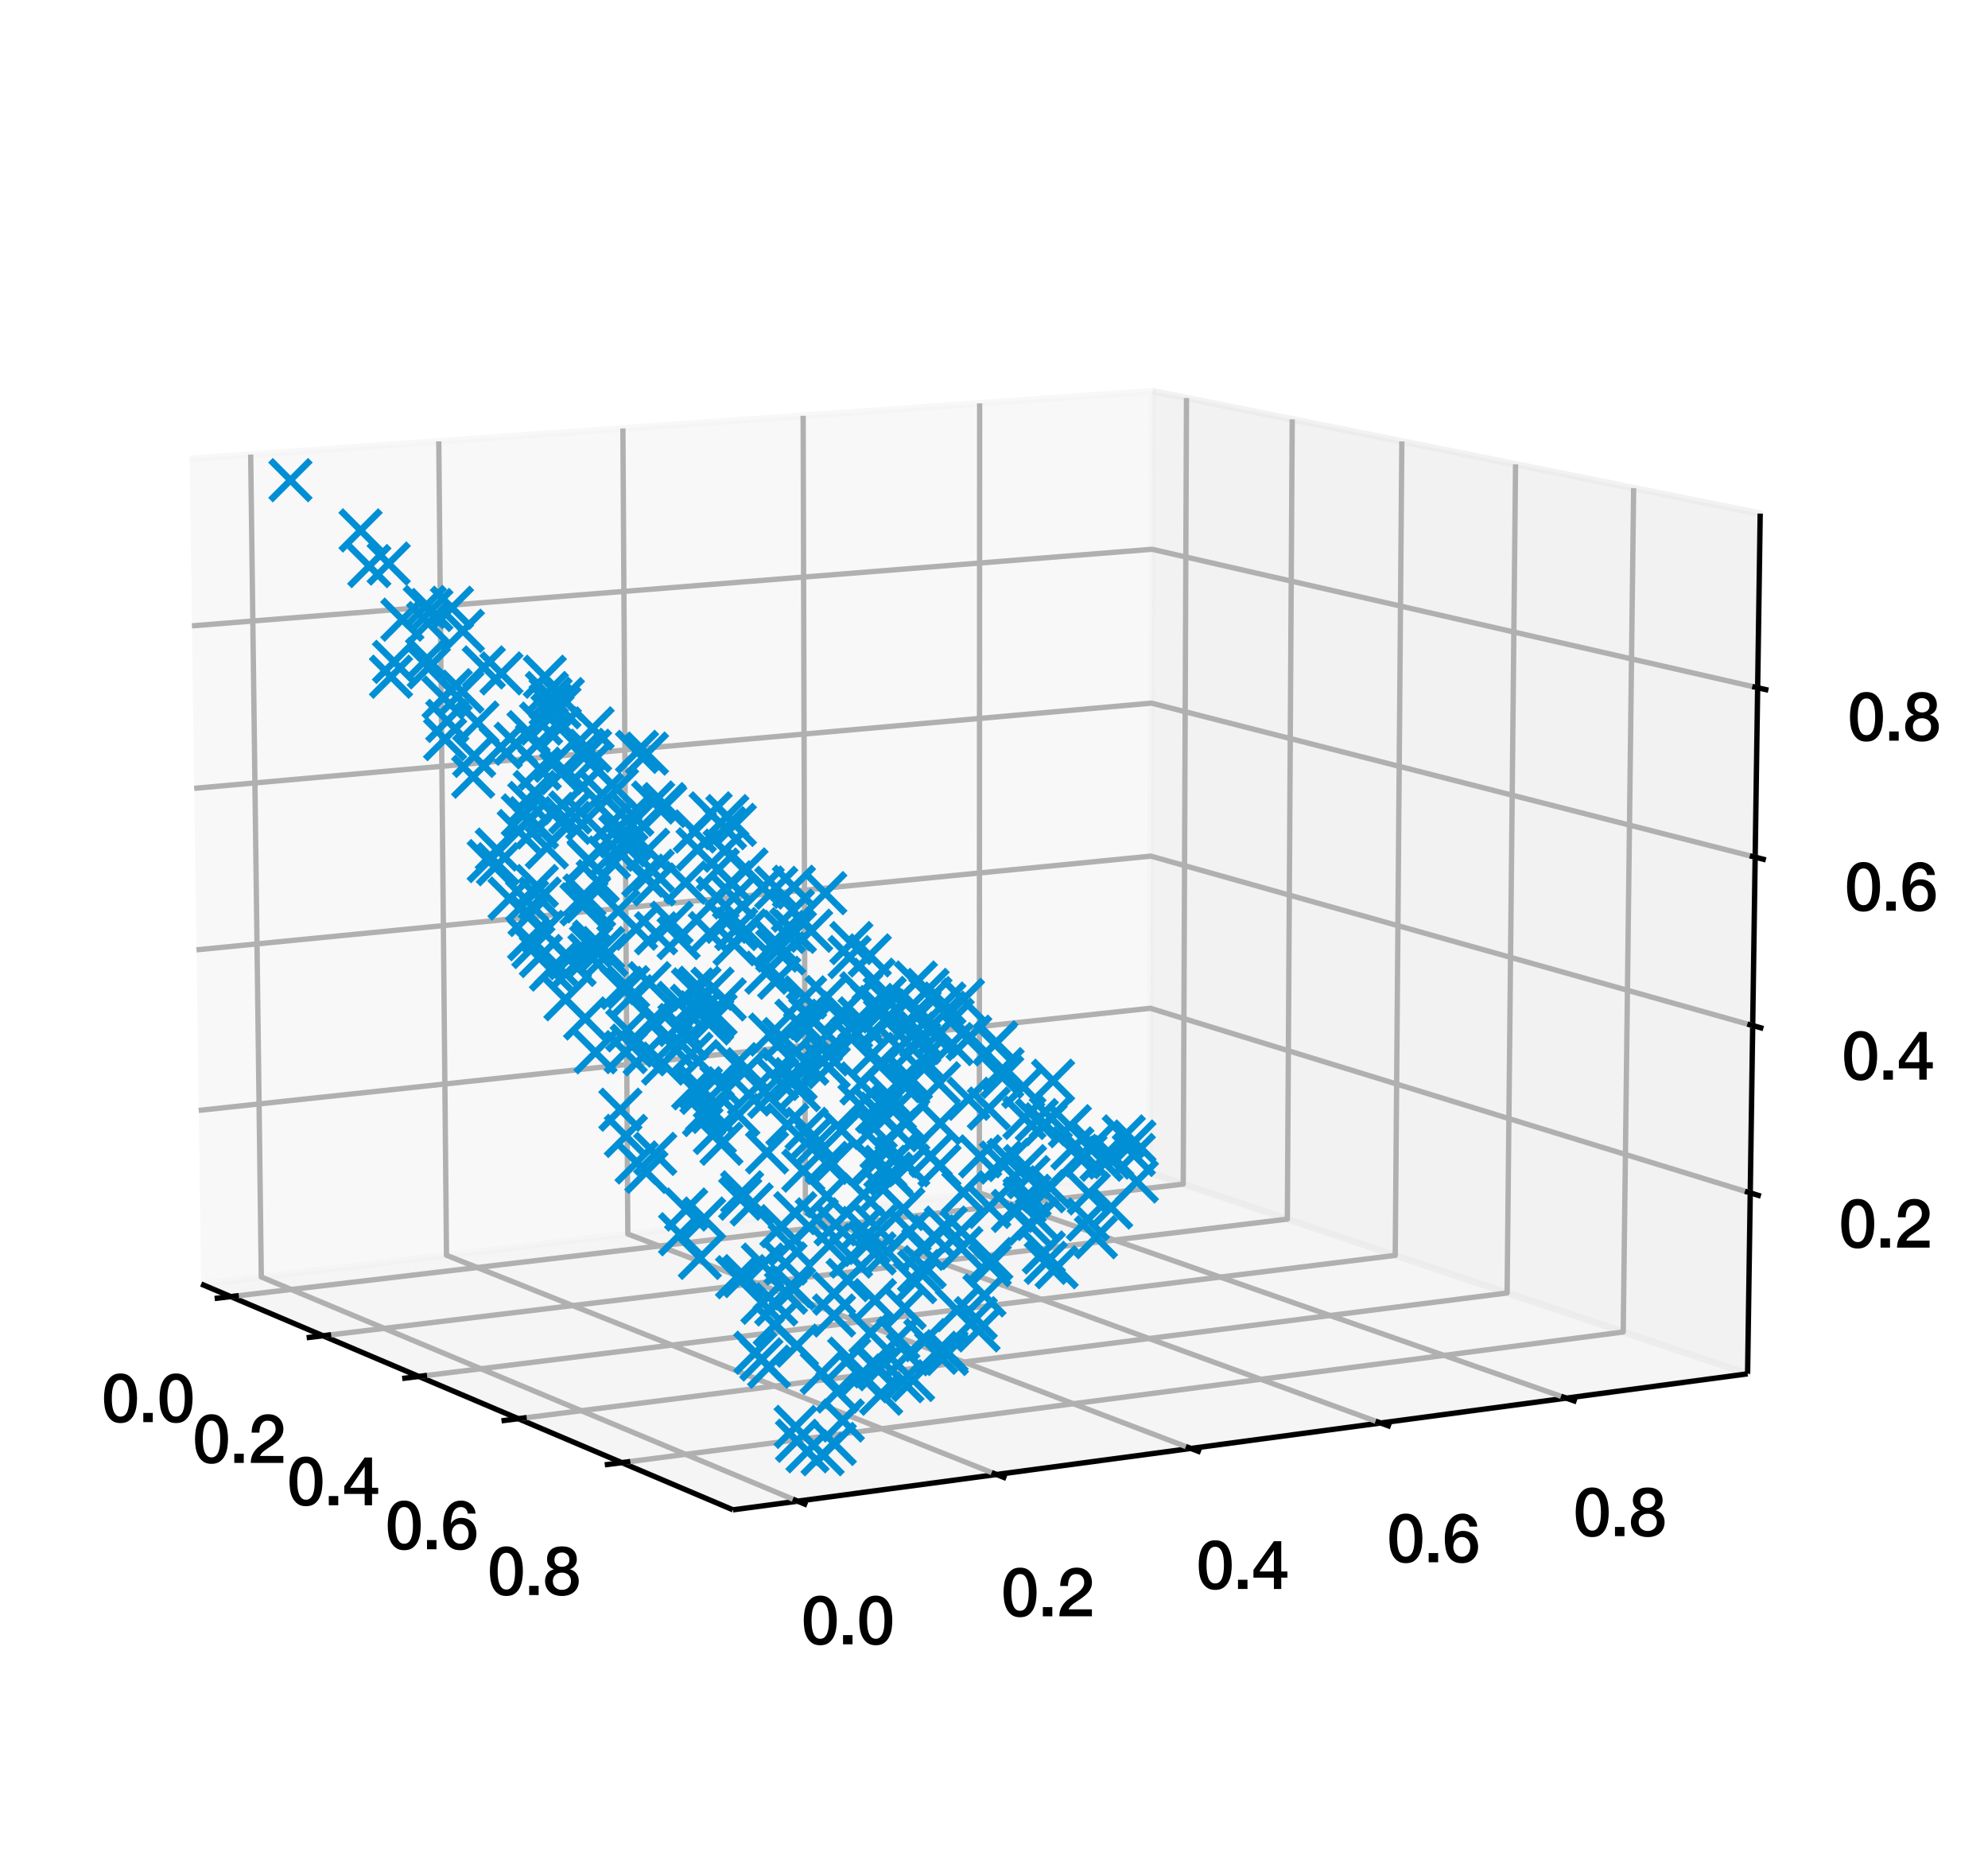 <?xml version="1.0" encoding="utf-8" standalone="no"?>
<!DOCTYPE svg PUBLIC "-//W3C//DTD SVG 1.1//EN"
  "http://www.w3.org/Graphics/SVG/1.1/DTD/svg11.dtd">
<svg xmlns:xlink="http://www.w3.org/1999/xlink" width="298.542pt" height="280.512pt" viewBox="0 0 298.542 280.512" xmlns="http://www.w3.org/2000/svg" version="1.1">
 <defs>
  <style type="text/css">*{stroke-linejoin: round; stroke-linecap: butt}</style>
 </defs>
 <g id="figure_1">
  <g id="patch_1">
   <path d="M 0 280.512 
L 298.542 280.512 
L 298.542 0 
L 0 0 
z
" style="fill: #ffffff"/>
  </g>
  <g id="patch_2">
   <path d="M 7.2 273.312 
L 273.312 273.312 
L 273.312 7.2 
L 7.2 7.2 
z
" style="fill: #ffffff"/>
  </g>
  <g id="pane3d_1">
   <g id="patch_3">
    <path d="M 30.21 192.818 
L 172.662 176.124 
L 173.078 58.744 
L 28.472 68.906 
" style="fill: #f2f2f2; opacity: 0.5; stroke: #f2f2f2; stroke-linejoin: miter"/>
   </g>
  </g>
  <g id="pane3d_2">
   <g id="patch_4">
    <path d="M 172.662 176.124 
L 262.439 206.297 
L 264.332 77.122 
L 173.078 58.744 
" style="fill: #e6e6e6; opacity: 0.5; stroke: #e6e6e6; stroke-linejoin: miter"/>
   </g>
  </g>
  <g id="pane3d_3">
   <g id="patch_5">
    <path d="M 30.21 192.818 
L 110.069 226.724 
L 262.439 206.297 
L 172.662 176.124 
" style="fill: #ececec; opacity: 0.5; stroke: #ececec; stroke-linejoin: miter"/>
   </g>
  </g>
  <g id="axis3d_1">
   <g id="line2d_1">
    <path d="M 30.21 192.818 
L 110.069 226.724 
" style="fill: none; stroke: #000000; stroke-width: 0.8"/>
   </g>
   <g id="Line3DCollection_1">
    <path d="M 34.656 194.706 
L 177.687 177.813 
L 178.179 59.772 
" style="fill: none; stroke: #b0b0b0; stroke-width: 0.8"/>
    <path d="M 48.506 200.586 
L 193.323 183.068 
L 194.055 62.969 
" style="fill: none; stroke: #b0b0b0; stroke-width: 0.8"/>
    <path d="M 62.888 206.693 
L 209.526 188.514 
L 210.516 66.284 
" style="fill: none; stroke: #b0b0b0; stroke-width: 0.8"/>
    <path d="M 77.835 213.039 
L 226.328 194.161 
L 227.595 69.724 
" style="fill: none; stroke: #b0b0b0; stroke-width: 0.8"/>
    <path d="M 93.379 219.638 
L 243.763 200.02 
L 245.327 73.295 
" style="fill: none; stroke: #b0b0b0; stroke-width: 0.8"/>
   </g>
   <g id="xtick_1">
    <g id="line2d_2">
     <path d="M 35.865 194.563 
L 32.234 194.992 
" style="fill: none; stroke: #000000; stroke-width: 0.8"/>
    </g>
    <g id="text_1">
     <!-- 0.0 -->
     <g transform="translate(15.253 213.555)scale(0.1 -0.1)">
      <defs>
       <path id="HelveticaNeue-Medium-30" d="M 1779 4570 
Q 2259 4570 2563 4349 
Q 2867 4128 3036 3785 
Q 3206 3443 3267 3033 
Q 3328 2624 3328 2240 
Q 3328 1856 3267 1446 
Q 3206 1037 3036 694 
Q 2867 352 2563 131 
Q 2259 -90 1779 -90 
Q 1299 -90 995 131 
Q 691 352 521 694 
Q 352 1037 291 1446 
Q 230 1856 230 2240 
Q 230 2624 291 3033 
Q 352 3443 521 3785 
Q 691 4128 995 4349 
Q 1299 4570 1779 4570 
z
M 1779 518 
Q 2016 518 2176 656 
Q 2336 794 2429 1027 
Q 2522 1261 2560 1574 
Q 2598 1888 2598 2240 
Q 2598 2592 2560 2902 
Q 2522 3213 2429 3449 
Q 2336 3686 2176 3824 
Q 2016 3962 1779 3962 
Q 1536 3962 1379 3824 
Q 1222 3686 1129 3449 
Q 1037 3213 998 2902 
Q 960 2592 960 2240 
Q 960 1888 998 1574 
Q 1037 1261 1129 1027 
Q 1222 794 1379 656 
Q 1536 518 1779 518 
z
" transform="scale(0.016)"/>
       <path id="HelveticaNeue-Medium-2e" d="M 442 864 
L 1331 864 
L 1331 0 
L 442 0 
L 442 864 
z
" transform="scale(0.016)"/>
      </defs>
      <use xlink:href="#HelveticaNeue-Medium-30"/>
      <use xlink:href="#HelveticaNeue-Medium-2e" x="55.6"/>
      <use xlink:href="#HelveticaNeue-Medium-30" x="83.4"/>
     </g>
    </g>
   </g>
   <g id="xtick_2">
    <g id="line2d_3">
     <path d="M 49.731 200.438 
L 46.051 200.883 
" style="fill: none; stroke: #000000; stroke-width: 0.8"/>
    </g>
    <g id="text_2">
     <!-- 0.2 -->
     <g transform="translate(28.916 219.678)scale(0.1 -0.1)">
      <defs>
       <path id="HelveticaNeue-Medium-32" d="M 3309 0 
L 250 0 
Q 256 557 518 973 
Q 781 1389 1235 1696 
Q 1453 1856 1689 2006 
Q 1926 2157 2124 2329 
Q 2323 2502 2451 2704 
Q 2579 2906 2586 3168 
Q 2586 3290 2557 3427 
Q 2528 3565 2445 3683 
Q 2362 3802 2214 3882 
Q 2067 3962 1830 3962 
Q 1613 3962 1469 3875 
Q 1325 3789 1238 3638 
Q 1152 3488 1110 3283 
Q 1069 3078 1062 2842 
L 333 2842 
Q 333 3213 432 3529 
Q 531 3846 729 4076 
Q 928 4307 1213 4438 
Q 1498 4570 1875 4570 
Q 2285 4570 2560 4435 
Q 2835 4301 3004 4096 
Q 3174 3891 3244 3651 
Q 3315 3411 3315 3194 
Q 3315 2925 3232 2707 
Q 3149 2490 3008 2307 
Q 2867 2125 2688 1971 
Q 2509 1818 2317 1683 
Q 2125 1549 1933 1427 
Q 1741 1306 1577 1184 
Q 1414 1062 1292 931 
Q 1171 800 1126 653 
L 3309 653 
L 3309 0 
z
" transform="scale(0.016)"/>
      </defs>
      <use xlink:href="#HelveticaNeue-Medium-30"/>
      <use xlink:href="#HelveticaNeue-Medium-2e" x="55.6"/>
      <use xlink:href="#HelveticaNeue-Medium-32" x="83.4"/>
     </g>
    </g>
   </g>
   <g id="xtick_3">
    <g id="line2d_4">
     <path d="M 64.131 206.539 
L 60.4 207.001 
" style="fill: none; stroke: #000000; stroke-width: 0.8"/>
    </g>
    <g id="text_3">
     <!-- 0.4 -->
     <g transform="translate(43.107 226.037)scale(0.1 -0.1)">
      <defs>
       <path id="HelveticaNeue-Medium-34" d="M 717 1638 
L 2074 1638 
L 2074 3610 
L 2061 3610 
L 717 1638 
z
M 3341 1062 
L 2765 1062 
L 2765 0 
L 2074 0 
L 2074 1062 
L 154 1062 
L 154 1786 
L 2074 4480 
L 2765 4480 
L 2765 1638 
L 3341 1638 
L 3341 1062 
z
" transform="scale(0.016)"/>
      </defs>
      <use xlink:href="#HelveticaNeue-Medium-30"/>
      <use xlink:href="#HelveticaNeue-Medium-2e" x="55.6"/>
      <use xlink:href="#HelveticaNeue-Medium-34" x="83.4"/>
     </g>
    </g>
   </g>
   <g id="xtick_4">
    <g id="line2d_5">
     <path d="M 79.094 212.878 
L 75.312 213.359 
" style="fill: none; stroke: #000000; stroke-width: 0.8"/>
    </g>
    <g id="text_4">
     <!-- 0.6 -->
     <g transform="translate(57.857 232.647)scale(0.1 -0.1)">
      <defs>
       <path id="HelveticaNeue-Medium-36" d="M 2528 3347 
Q 2502 3622 2332 3792 
Q 2163 3962 1875 3962 
Q 1677 3962 1533 3888 
Q 1389 3814 1289 3692 
Q 1190 3571 1129 3414 
Q 1069 3258 1030 3085 
Q 992 2912 976 2742 
Q 960 2573 947 2426 
L 960 2413 
Q 1107 2682 1366 2813 
Q 1626 2944 1926 2944 
Q 2259 2944 2521 2829 
Q 2784 2714 2966 2512 
Q 3149 2310 3245 2035 
Q 3341 1760 3341 1440 
Q 3341 1114 3235 835 
Q 3130 557 2931 349 
Q 2733 141 2457 25 
Q 2182 -90 1850 -90 
Q 1357 -90 1040 92 
Q 723 275 540 592 
Q 358 909 288 1334 
Q 218 1760 218 2253 
Q 218 2656 304 3065 
Q 390 3475 588 3811 
Q 787 4147 1110 4358 
Q 1434 4570 1907 4570 
Q 2176 4570 2413 4480 
Q 2650 4390 2832 4230 
Q 3014 4070 3129 3846 
Q 3245 3622 3258 3347 
L 2528 3347 
z
M 1824 518 
Q 2022 518 2169 598 
Q 2317 678 2416 806 
Q 2515 934 2563 1104 
Q 2611 1274 2611 1453 
Q 2611 1632 2563 1798 
Q 2515 1965 2416 2089 
Q 2317 2214 2169 2291 
Q 2022 2368 1824 2368 
Q 1626 2368 1475 2294 
Q 1325 2221 1222 2096 
Q 1120 1971 1069 1804 
Q 1018 1638 1018 1453 
Q 1018 1267 1069 1100 
Q 1120 934 1222 803 
Q 1325 672 1475 595 
Q 1626 518 1824 518 
z
" transform="scale(0.016)"/>
      </defs>
      <use xlink:href="#HelveticaNeue-Medium-30"/>
      <use xlink:href="#HelveticaNeue-Medium-2e" x="55.6"/>
      <use xlink:href="#HelveticaNeue-Medium-36" x="83.4"/>
     </g>
    </g>
   </g>
   <g id="xtick_5">
    <g id="line2d_6">
     <path d="M 94.656 219.472 
L 90.822 219.972 
" style="fill: none; stroke: #000000; stroke-width: 0.8"/>
    </g>
    <g id="text_5">
     <!-- 0.8 -->
     <g transform="translate(73.199 239.522)scale(0.1 -0.1)">
      <defs>
       <path id="HelveticaNeue-Medium-38" d="M 1779 3994 
Q 1485 3994 1280 3818 
Q 1075 3642 1075 3309 
Q 1075 2989 1273 2819 
Q 1472 2650 1779 2650 
Q 2086 2650 2284 2819 
Q 2483 2989 2483 3309 
Q 2483 3642 2278 3818 
Q 2074 3994 1779 3994 
z
M 1779 -90 
Q 1440 -90 1149 6 
Q 858 102 646 284 
Q 435 467 316 729 
Q 198 992 198 1318 
Q 198 1741 419 2029 
Q 640 2317 1018 2413 
L 1018 2426 
Q 710 2541 547 2781 
Q 384 3021 384 3347 
Q 384 3923 745 4246 
Q 1107 4570 1779 4570 
Q 2451 4570 2812 4246 
Q 3174 3923 3174 3347 
Q 3174 3021 3011 2781 
Q 2848 2541 2541 2426 
L 2541 2413 
Q 2918 2317 3139 2029 
Q 3360 1741 3360 1318 
Q 3360 992 3241 729 
Q 3123 467 2912 284 
Q 2701 102 2409 6 
Q 2118 -90 1779 -90 
z
M 1779 486 
Q 2144 486 2387 704 
Q 2630 922 2630 1318 
Q 2630 1690 2387 1898 
Q 2144 2106 1779 2106 
Q 1414 2106 1171 1898 
Q 928 1690 928 1318 
Q 928 922 1171 704 
Q 1414 486 1779 486 
z
" transform="scale(0.016)"/>
      </defs>
      <use xlink:href="#HelveticaNeue-Medium-30"/>
      <use xlink:href="#HelveticaNeue-Medium-2e" x="55.6"/>
      <use xlink:href="#HelveticaNeue-Medium-38" x="83.4"/>
     </g>
    </g>
   </g>
  </g>
  <g id="axis3d_2">
   <g id="line2d_7">
    <path d="M 262.439 206.297 
L 110.069 226.724 
" style="fill: none; stroke: #000000; stroke-width: 0.8"/>
   </g>
   <g id="Line3DCollection_2">
    <path d="M 37.645 68.261 
L 39.24 191.76 
L 119.781 225.422 
" style="fill: none; stroke: #b0b0b0; stroke-width: 0.8"/>
    <path d="M 65.893 66.276 
L 67.051 188.501 
L 149.647 221.418 
" style="fill: none; stroke: #b0b0b0; stroke-width: 0.8"/>
    <path d="M 93.542 64.333 
L 94.281 185.31 
L 178.823 217.507 
" style="fill: none; stroke: #b0b0b0; stroke-width: 0.8"/>
    <path d="M 120.61 62.431 
L 120.948 182.185 
L 207.332 213.685 
" style="fill: none; stroke: #b0b0b0; stroke-width: 0.8"/>
    <path d="M 147.117 60.569 
L 147.07 179.123 
L 235.197 209.949 
" style="fill: none; stroke: #b0b0b0; stroke-width: 0.8"/>
   </g>
   <g id="xtick_6">
    <g id="line2d_8">
     <path d="M 119.067 225.124 
L 121.212 226.021 
" style="fill: none; stroke: #000000; stroke-width: 0.8"/>
    </g>
    <g id="text_6">
     <!-- 0.0 -->
     <g transform="translate(120.333 246.918)scale(0.1 -0.1)">
      <use xlink:href="#HelveticaNeue-Medium-30"/>
      <use xlink:href="#HelveticaNeue-Medium-2e" x="55.6"/>
      <use xlink:href="#HelveticaNeue-Medium-30" x="83.4"/>
     </g>
    </g>
   </g>
   <g id="xtick_7">
    <g id="line2d_9">
     <path d="M 148.916 221.127 
L 151.113 222.003 
" style="fill: none; stroke: #000000; stroke-width: 0.8"/>
    </g>
    <g id="text_7">
     <!-- 0.2 -->
     <g transform="translate(150.339 242.714)scale(0.1 -0.1)">
      <use xlink:href="#HelveticaNeue-Medium-30"/>
      <use xlink:href="#HelveticaNeue-Medium-2e" x="55.6"/>
      <use xlink:href="#HelveticaNeue-Medium-32" x="83.4"/>
     </g>
    </g>
   </g>
   <g id="xtick_8">
    <g id="line2d_10">
     <path d="M 178.075 217.222 
L 180.322 218.078 
" style="fill: none; stroke: #000000; stroke-width: 0.8"/>
    </g>
    <g id="text_8">
     <!-- 0.4 -->
     <g transform="translate(179.646 238.608)scale(0.1 -0.1)">
      <use xlink:href="#HelveticaNeue-Medium-30"/>
      <use xlink:href="#HelveticaNeue-Medium-2e" x="55.6"/>
      <use xlink:href="#HelveticaNeue-Medium-34" x="83.4"/>
     </g>
    </g>
   </g>
   <g id="xtick_9">
    <g id="line2d_11">
     <path d="M 206.569 213.407 
L 208.862 214.243 
" style="fill: none; stroke: #000000; stroke-width: 0.8"/>
    </g>
    <g id="text_9">
     <!-- 0.6 -->
     <g transform="translate(208.279 234.597)scale(0.1 -0.1)">
      <use xlink:href="#HelveticaNeue-Medium-30"/>
      <use xlink:href="#HelveticaNeue-Medium-2e" x="55.6"/>
      <use xlink:href="#HelveticaNeue-Medium-36" x="83.4"/>
     </g>
    </g>
   </g>
   <g id="xtick_10">
    <g id="line2d_12">
     <path d="M 234.419 209.677 
L 236.756 210.495 
" style="fill: none; stroke: #000000; stroke-width: 0.8"/>
    </g>
    <g id="text_10">
     <!-- 0.8 -->
     <g transform="translate(236.259 230.677)scale(0.1 -0.1)">
      <use xlink:href="#HelveticaNeue-Medium-30"/>
      <use xlink:href="#HelveticaNeue-Medium-2e" x="55.6"/>
      <use xlink:href="#HelveticaNeue-Medium-38" x="83.4"/>
     </g>
    </g>
   </g>
  </g>
  <g id="axis3d_3">
   <g id="line2d_13">
    <path d="M 262.439 206.297 
L 264.332 77.122 
" style="fill: none; stroke: #000000; stroke-width: 0.8"/>
   </g>
   <g id="Line3DCollection_3">
    <path d="M 262.837 179.129 
L 172.749 151.408 
L 29.844 166.743 
" style="fill: none; stroke: #b0b0b0; stroke-width: 0.8"/>
    <path d="M 263.205 154.001 
L 172.83 128.562 
L 29.506 142.633 
" style="fill: none; stroke: #b0b0b0; stroke-width: 0.8"/>
    <path d="M 263.576 128.718 
L 172.912 105.587 
L 29.166 118.379 
" style="fill: none; stroke: #b0b0b0; stroke-width: 0.8"/>
    <path d="M 263.949 103.276 
L 172.994 82.482 
L 28.824 93.981 
" style="fill: none; stroke: #b0b0b0; stroke-width: 0.8"/>
   </g>
   <g id="xtick_11">
    <g id="line2d_14">
     <path d="M 262.042 178.885 
L 264.43 179.619 
" style="fill: none; stroke: #000000; stroke-width: 0.8"/>
    </g>
    <g id="text_11">
     <!-- 0.2 -->
     <g transform="translate(276.137 187.346)scale(0.1 -0.1)">
      <use xlink:href="#HelveticaNeue-Medium-30"/>
      <use xlink:href="#HelveticaNeue-Medium-2e" x="55.6"/>
      <use xlink:href="#HelveticaNeue-Medium-32" x="83.4"/>
     </g>
    </g>
   </g>
   <g id="xtick_12">
    <g id="line2d_15">
     <path d="M 262.408 153.777 
L 264.804 154.451 
" style="fill: none; stroke: #000000; stroke-width: 0.8"/>
    </g>
    <g id="text_12">
     <!-- 0.4 -->
     <g transform="translate(276.57 162.13)scale(0.1 -0.1)">
      <use xlink:href="#HelveticaNeue-Medium-30"/>
      <use xlink:href="#HelveticaNeue-Medium-2e" x="55.6"/>
      <use xlink:href="#HelveticaNeue-Medium-34" x="83.4"/>
     </g>
    </g>
   </g>
   <g id="xtick_13">
    <g id="line2d_16">
     <path d="M 262.776 128.513 
L 265.18 129.127 
" style="fill: none; stroke: #000000; stroke-width: 0.8"/>
    </g>
    <g id="text_13">
     <!-- 0.6 -->
     <g transform="translate(277.005 136.757)scale(0.1 -0.1)">
      <use xlink:href="#HelveticaNeue-Medium-30"/>
      <use xlink:href="#HelveticaNeue-Medium-2e" x="55.6"/>
      <use xlink:href="#HelveticaNeue-Medium-36" x="83.4"/>
     </g>
    </g>
   </g>
   <g id="xtick_14">
    <g id="line2d_17">
     <path d="M 263.146 103.093 
L 265.559 103.644 
" style="fill: none; stroke: #000000; stroke-width: 0.8"/>
    </g>
    <g id="text_14">
     <!-- 0.8 -->
     <g transform="translate(277.443 111.225)scale(0.1 -0.1)">
      <use xlink:href="#HelveticaNeue-Medium-30"/>
      <use xlink:href="#HelveticaNeue-Medium-2e" x="55.6"/>
      <use xlink:href="#HelveticaNeue-Medium-38" x="83.4"/>
     </g>
    </g>
   </g>
  </g>
  <g id="axes_1">
   <g id="line2d_18">
    <defs>
     <path id="m73e3a871c2" d="M -3 3 
L 3 -3 
M -3 -3 
L 3 3 
" style="stroke: #008fd5"/>
    </defs>
    <g clip-path="url(#p94996b66ad)">
     <use xlink:href="#m73e3a871c2" x="144.365" y="187.414" style="fill: #008fd5; stroke: #008fd5"/>
     <use xlink:href="#m73e3a871c2" x="144.609" y="150.149" style="fill: #008fd5; stroke: #008fd5"/>
     <use xlink:href="#m73e3a871c2" x="73.394" y="129.305" style="fill: #008fd5; stroke: #008fd5"/>
     <use xlink:href="#m73e3a871c2" x="123.549" y="159.429" style="fill: #008fd5; stroke: #008fd5"/>
     <use xlink:href="#m73e3a871c2" x="121.313" y="152.294" style="fill: #008fd5; stroke: #008fd5"/>
     <use xlink:href="#m73e3a871c2" x="98.245" y="132.814" style="fill: #008fd5; stroke: #008fd5"/>
     <use xlink:href="#m73e3a871c2" x="79.484" y="120.578" style="fill: #008fd5; stroke: #008fd5"/>
     <use xlink:href="#m73e3a871c2" x="104.344" y="124.852" style="fill: #008fd5; stroke: #008fd5"/>
     <use xlink:href="#m73e3a871c2" x="102.03" y="153.91" style="fill: #008fd5; stroke: #008fd5"/>
     <use xlink:href="#m73e3a871c2" x="135.655" y="181.55" style="fill: #008fd5; stroke: #008fd5"/>
     <use xlink:href="#m73e3a871c2" x="161.043" y="172.455" style="fill: #008fd5; stroke: #008fd5"/>
     <use xlink:href="#m73e3a871c2" x="88.633" y="114.644" style="fill: #008fd5; stroke: #008fd5"/>
     <use xlink:href="#m73e3a871c2" x="138.313" y="155.7" style="fill: #008fd5; stroke: #008fd5"/>
     <use xlink:href="#m73e3a871c2" x="157.731" y="178.287" style="fill: #008fd5; stroke: #008fd5"/>
     <use xlink:href="#m73e3a871c2" x="97.536" y="147.635" style="fill: #008fd5; stroke: #008fd5"/>
     <use xlink:href="#m73e3a871c2" x="81.052" y="134.934" style="fill: #008fd5; stroke: #008fd5"/>
     <use xlink:href="#m73e3a871c2" x="119.071" y="136.74" style="fill: #008fd5; stroke: #008fd5"/>
     <use xlink:href="#m73e3a871c2" x="43.614" y="72.108" style="fill: #008fd5; stroke: #008fd5"/>
     <use xlink:href="#m73e3a871c2" x="75.198" y="112.229" style="fill: #008fd5; stroke: #008fd5"/>
     <use xlink:href="#m73e3a871c2" x="134.626" y="169.721" style="fill: #008fd5; stroke: #008fd5"/>
     <use xlink:href="#m73e3a871c2" x="124.112" y="149.73" style="fill: #008fd5; stroke: #008fd5"/>
     <use xlink:href="#m73e3a871c2" x="77.896" y="124.793" style="fill: #008fd5; stroke: #008fd5"/>
     <use xlink:href="#m73e3a871c2" x="114.333" y="204.148" style="fill: #008fd5; stroke: #008fd5"/>
     <use xlink:href="#m73e3a871c2" x="108.823" y="127.74" style="fill: #008fd5; stroke: #008fd5"/>
     <use xlink:href="#m73e3a871c2" x="97.154" y="113.165" style="fill: #008fd5; stroke: #008fd5"/>
     <use xlink:href="#m73e3a871c2" x="162.042" y="173.753" style="fill: #008fd5; stroke: #008fd5"/>
     <use xlink:href="#m73e3a871c2" x="132.278" y="167.235" style="fill: #008fd5; stroke: #008fd5"/>
     <use xlink:href="#m73e3a871c2" x="112.875" y="180.866" style="fill: #008fd5; stroke: #008fd5"/>
     <use xlink:href="#m73e3a871c2" x="69.442" y="103.863" style="fill: #008fd5; stroke: #008fd5"/>
     <use xlink:href="#m73e3a871c2" x="85.57" y="123.565" style="fill: #008fd5; stroke: #008fd5"/>
     <use xlink:href="#m73e3a871c2" x="132.089" y="205.611" style="fill: #008fd5; stroke: #008fd5"/>
     <use xlink:href="#m73e3a871c2" x="117.784" y="143.154" style="fill: #008fd5; stroke: #008fd5"/>
     <use xlink:href="#m73e3a871c2" x="100.852" y="138.567" style="fill: #008fd5; stroke: #008fd5"/>
     <use xlink:href="#m73e3a871c2" x="168.761" y="170.648" style="fill: #008fd5; stroke: #008fd5"/>
     <use xlink:href="#m73e3a871c2" x="132.604" y="178.57" style="fill: #008fd5; stroke: #008fd5"/>
     <use xlink:href="#m73e3a871c2" x="105.095" y="188.893" style="fill: #008fd5; stroke: #008fd5"/>
     <use xlink:href="#m73e3a871c2" x="88.612" y="112.738" style="fill: #008fd5; stroke: #008fd5"/>
     <use xlink:href="#m73e3a871c2" x="129.172" y="206.539" style="fill: #008fd5; stroke: #008fd5"/>
     <use xlink:href="#m73e3a871c2" x="104.757" y="127.542" style="fill: #008fd5; stroke: #008fd5"/>
     <use xlink:href="#m73e3a871c2" x="103.892" y="151.041" style="fill: #008fd5; stroke: #008fd5"/>
     <use xlink:href="#m73e3a871c2" x="131.917" y="159.898" style="fill: #008fd5; stroke: #008fd5"/>
     <use xlink:href="#m73e3a871c2" x="111.443" y="179.045" style="fill: #008fd5; stroke: #008fd5"/>
     <use xlink:href="#m73e3a871c2" x="131.228" y="174.481" style="fill: #008fd5; stroke: #008fd5"/>
     <use xlink:href="#m73e3a871c2" x="54.146" y="79.651" style="fill: #008fd5; stroke: #008fd5"/>
     <use xlink:href="#m73e3a871c2" x="120.637" y="175.785" style="fill: #008fd5; stroke: #008fd5"/>
     <use xlink:href="#m73e3a871c2" x="138.021" y="190.883" style="fill: #008fd5; stroke: #008fd5"/>
     <use xlink:href="#m73e3a871c2" x="118.619" y="158.845" style="fill: #008fd5; stroke: #008fd5"/>
     <use xlink:href="#m73e3a871c2" x="122.656" y="183.097" style="fill: #008fd5; stroke: #008fd5"/>
     <use xlink:href="#m73e3a871c2" x="112.225" y="160.563" style="fill: #008fd5; stroke: #008fd5"/>
     <use xlink:href="#m73e3a871c2" x="117.731" y="156.036" style="fill: #008fd5; stroke: #008fd5"/>
     <use xlink:href="#m73e3a871c2" x="109.226" y="122.552" style="fill: #008fd5; stroke: #008fd5"/>
     <use xlink:href="#m73e3a871c2" x="149.403" y="156.834" style="fill: #008fd5; stroke: #008fd5"/>
     <use xlink:href="#m73e3a871c2" x="137.193" y="155.202" style="fill: #008fd5; stroke: #008fd5"/>
     <use xlink:href="#m73e3a871c2" x="132.955" y="175.222" style="fill: #008fd5; stroke: #008fd5"/>
     <use xlink:href="#m73e3a871c2" x="94.194" y="154.723" style="fill: #008fd5; stroke: #008fd5"/>
     <use xlink:href="#m73e3a871c2" x="138.105" y="151.786" style="fill: #008fd5; stroke: #008fd5"/>
     <use xlink:href="#m73e3a871c2" x="154.615" y="179.57" style="fill: #008fd5; stroke: #008fd5"/>
     <use xlink:href="#m73e3a871c2" x="135.852" y="196.426" style="fill: #008fd5; stroke: #008fd5"/>
     <use xlink:href="#m73e3a871c2" x="117.336" y="184.131" style="fill: #008fd5; stroke: #008fd5"/>
     <use xlink:href="#m73e3a871c2" x="109.109" y="138.426" style="fill: #008fd5; stroke: #008fd5"/>
     <use xlink:href="#m73e3a871c2" x="143.698" y="196.742" style="fill: #008fd5; stroke: #008fd5"/>
     <use xlink:href="#m73e3a871c2" x="80.617" y="133.052" style="fill: #008fd5; stroke: #008fd5"/>
     <use xlink:href="#m73e3a871c2" x="110.562" y="139.505" style="fill: #008fd5; stroke: #008fd5"/>
     <use xlink:href="#m73e3a871c2" x="127.808" y="154.334" style="fill: #008fd5; stroke: #008fd5"/>
     <use xlink:href="#m73e3a871c2" x="83.52" y="144.788" style="fill: #008fd5; stroke: #008fd5"/>
     <use xlink:href="#m73e3a871c2" x="104.859" y="159.353" style="fill: #008fd5; stroke: #008fd5"/>
     <use xlink:href="#m73e3a871c2" x="78.508" y="122.451" style="fill: #008fd5; stroke: #008fd5"/>
     <use xlink:href="#m73e3a871c2" x="99.904" y="121.036" style="fill: #008fd5; stroke: #008fd5"/>
     <use xlink:href="#m73e3a871c2" x="90.448" y="119.275" style="fill: #008fd5; stroke: #008fd5"/>
     <use xlink:href="#m73e3a871c2" x="98.084" y="120.512" style="fill: #008fd5; stroke: #008fd5"/>
     <use xlink:href="#m73e3a871c2" x="79.155" y="135.297" style="fill: #008fd5; stroke: #008fd5"/>
     <use xlink:href="#m73e3a871c2" x="125.76" y="208.956" style="fill: #008fd5; stroke: #008fd5"/>
     <use xlink:href="#m73e3a871c2" x="64.396" y="100.212" style="fill: #008fd5; stroke: #008fd5"/>
     <use xlink:href="#m73e3a871c2" x="119.432" y="182.174" style="fill: #008fd5; stroke: #008fd5"/>
     <use xlink:href="#m73e3a871c2" x="112.481" y="164.357" style="fill: #008fd5; stroke: #008fd5"/>
     <use xlink:href="#m73e3a871c2" x="93.993" y="170.575" style="fill: #008fd5; stroke: #008fd5"/>
     <use xlink:href="#m73e3a871c2" x="111.792" y="191.63" style="fill: #008fd5; stroke: #008fd5"/>
     <use xlink:href="#m73e3a871c2" x="134.813" y="173.647" style="fill: #008fd5; stroke: #008fd5"/>
     <use xlink:href="#m73e3a871c2" x="126.391" y="169.695" style="fill: #008fd5; stroke: #008fd5"/>
     <use xlink:href="#m73e3a871c2" x="160.662" y="169.112" style="fill: #008fd5; stroke: #008fd5"/>
     <use xlink:href="#m73e3a871c2" x="67.166" y="108.258" style="fill: #008fd5; stroke: #008fd5"/>
     <use xlink:href="#m73e3a871c2" x="149.609" y="156.523" style="fill: #008fd5; stroke: #008fd5"/>
     <use xlink:href="#m73e3a871c2" x="130.473" y="186.643" style="fill: #008fd5; stroke: #008fd5"/>
     <use xlink:href="#m73e3a871c2" x="136.345" y="203.366" style="fill: #008fd5; stroke: #008fd5"/>
     <use xlink:href="#m73e3a871c2" x="120.901" y="149.772" style="fill: #008fd5; stroke: #008fd5"/>
     <use xlink:href="#m73e3a871c2" x="129.499" y="184.398" style="fill: #008fd5; stroke: #008fd5"/>
     <use xlink:href="#m73e3a871c2" x="125.245" y="197.544" style="fill: #008fd5; stroke: #008fd5"/>
     <use xlink:href="#m73e3a871c2" x="119.602" y="153.278" style="fill: #008fd5; stroke: #008fd5"/>
     <use xlink:href="#m73e3a871c2" x="93.152" y="125.606" style="fill: #008fd5; stroke: #008fd5"/>
     <use xlink:href="#m73e3a871c2" x="58.371" y="84.631" style="fill: #008fd5; stroke: #008fd5"/>
     <use xlink:href="#m73e3a871c2" x="138.034" y="156.608" style="fill: #008fd5; stroke: #008fd5"/>
     <use xlink:href="#m73e3a871c2" x="93.35" y="148.349" style="fill: #008fd5; stroke: #008fd5"/>
     <use xlink:href="#m73e3a871c2" x="166.592" y="173.826" style="fill: #008fd5; stroke: #008fd5"/>
     <use xlink:href="#m73e3a871c2" x="129.068" y="165.91" style="fill: #008fd5; stroke: #008fd5"/>
     <use xlink:href="#m73e3a871c2" x="94.326" y="148.244" style="fill: #008fd5; stroke: #008fd5"/>
     <use xlink:href="#m73e3a871c2" x="64.785" y="91.603" style="fill: #008fd5; stroke: #008fd5"/>
     <use xlink:href="#m73e3a871c2" x="129.786" y="153.962" style="fill: #008fd5; stroke: #008fd5"/>
     <use xlink:href="#m73e3a871c2" x="119.258" y="193.472" style="fill: #008fd5; stroke: #008fd5"/>
     <use xlink:href="#m73e3a871c2" x="72.653" y="100.222" style="fill: #008fd5; stroke: #008fd5"/>
     <use xlink:href="#m73e3a871c2" x="133.817" y="176.239" style="fill: #008fd5; stroke: #008fd5"/>
     <use xlink:href="#m73e3a871c2" x="90.578" y="142.357" style="fill: #008fd5; stroke: #008fd5"/>
     <use xlink:href="#m73e3a871c2" x="163.007" y="173.512" style="fill: #008fd5; stroke: #008fd5"/>
     <use xlink:href="#m73e3a871c2" x="87.492" y="118.109" style="fill: #008fd5; stroke: #008fd5"/>
     <use xlink:href="#m73e3a871c2" x="147.835" y="194.517" style="fill: #008fd5; stroke: #008fd5"/>
     <use xlink:href="#m73e3a871c2" x="95.516" y="139.449" style="fill: #008fd5; stroke: #008fd5"/>
     <use xlink:href="#m73e3a871c2" x="124.269" y="158.336" style="fill: #008fd5; stroke: #008fd5"/>
     <use xlink:href="#m73e3a871c2" x="137.505" y="152.206" style="fill: #008fd5; stroke: #008fd5"/>
     <use xlink:href="#m73e3a871c2" x="101.907" y="140.864" style="fill: #008fd5; stroke: #008fd5"/>
     <use xlink:href="#m73e3a871c2" x="97.941" y="153.213" style="fill: #008fd5; stroke: #008fd5"/>
     <use xlink:href="#m73e3a871c2" x="110.224" y="134.766" style="fill: #008fd5; stroke: #008fd5"/>
     <use xlink:href="#m73e3a871c2" x="131.061" y="158.263" style="fill: #008fd5; stroke: #008fd5"/>
     <use xlink:href="#m73e3a871c2" x="131.228" y="169.372" style="fill: #008fd5; stroke: #008fd5"/>
     <use xlink:href="#m73e3a871c2" x="130.999" y="150.904" style="fill: #008fd5; stroke: #008fd5"/>
     <use xlink:href="#m73e3a871c2" x="158.14" y="162.292" style="fill: #008fd5; stroke: #008fd5"/>
     <use xlink:href="#m73e3a871c2" x="107.026" y="166.966" style="fill: #008fd5; stroke: #008fd5"/>
     <use xlink:href="#m73e3a871c2" x="66.843" y="110.986" style="fill: #008fd5; stroke: #008fd5"/>
     <use xlink:href="#m73e3a871c2" x="154.45" y="176.768" style="fill: #008fd5; stroke: #008fd5"/>
     <use xlink:href="#m73e3a871c2" x="94.96" y="122.339" style="fill: #008fd5; stroke: #008fd5"/>
     <use xlink:href="#m73e3a871c2" x="102.134" y="185.339" style="fill: #008fd5; stroke: #008fd5"/>
     <use xlink:href="#m73e3a871c2" x="107.351" y="170.128" style="fill: #008fd5; stroke: #008fd5"/>
     <use xlink:href="#m73e3a871c2" x="136.787" y="162.013" style="fill: #008fd5; stroke: #008fd5"/>
     <use xlink:href="#m73e3a871c2" x="63.791" y="91.156" style="fill: #008fd5; stroke: #008fd5"/>
     <use xlink:href="#m73e3a871c2" x="60.421" y="93.054" style="fill: #008fd5; stroke: #008fd5"/>
     <use xlink:href="#m73e3a871c2" x="102.951" y="132.539" style="fill: #008fd5; stroke: #008fd5"/>
     <use xlink:href="#m73e3a871c2" x="108.84" y="150.077" style="fill: #008fd5; stroke: #008fd5"/>
     <use xlink:href="#m73e3a871c2" x="124.174" y="174.629" style="fill: #008fd5; stroke: #008fd5"/>
     <use xlink:href="#m73e3a871c2" x="135.52" y="207.414" style="fill: #008fd5; stroke: #008fd5"/>
     <use xlink:href="#m73e3a871c2" x="76.522" y="134.937" style="fill: #008fd5; stroke: #008fd5"/>
     <use xlink:href="#m73e3a871c2" x="89.426" y="158.021" style="fill: #008fd5; stroke: #008fd5"/>
     <use xlink:href="#m73e3a871c2" x="107.804" y="130.581" style="fill: #008fd5; stroke: #008fd5"/>
     <use xlink:href="#m73e3a871c2" x="118.741" y="193.114" style="fill: #008fd5; stroke: #008fd5"/>
     <use xlink:href="#m73e3a871c2" x="130.615" y="143.468" style="fill: #008fd5; stroke: #008fd5"/>
     <use xlink:href="#m73e3a871c2" x="93.859" y="126.927" style="fill: #008fd5; stroke: #008fd5"/>
     <use xlink:href="#m73e3a871c2" x="110.875" y="167.44" style="fill: #008fd5; stroke: #008fd5"/>
     <use xlink:href="#m73e3a871c2" x="87.774" y="134.468" style="fill: #008fd5; stroke: #008fd5"/>
     <use xlink:href="#m73e3a871c2" x="110.356" y="123.871" style="fill: #008fd5; stroke: #008fd5"/>
     <use xlink:href="#m73e3a871c2" x="111.159" y="179.998" style="fill: #008fd5; stroke: #008fd5"/>
     <use xlink:href="#m73e3a871c2" x="135.137" y="162.358" style="fill: #008fd5; stroke: #008fd5"/>
     <use xlink:href="#m73e3a871c2" x="87.87" y="152.937" style="fill: #008fd5; stroke: #008fd5"/>
     <use xlink:href="#m73e3a871c2" x="166.86" y="181.328" style="fill: #008fd5; stroke: #008fd5"/>
     <use xlink:href="#m73e3a871c2" x="144.361" y="184.863" style="fill: #008fd5; stroke: #008fd5"/>
     <use xlink:href="#m73e3a871c2" x="118.586" y="186.901" style="fill: #008fd5; stroke: #008fd5"/>
     <use xlink:href="#m73e3a871c2" x="150.292" y="174.575" style="fill: #008fd5; stroke: #008fd5"/>
     <use xlink:href="#m73e3a871c2" x="127.295" y="192.225" style="fill: #008fd5; stroke: #008fd5"/>
     <use xlink:href="#m73e3a871c2" x="121.674" y="152.909" style="fill: #008fd5; stroke: #008fd5"/>
     <use xlink:href="#m73e3a871c2" x="137.535" y="147.536" style="fill: #008fd5; stroke: #008fd5"/>
     <use xlink:href="#m73e3a871c2" x="139.73" y="149.882" style="fill: #008fd5; stroke: #008fd5"/>
     <use xlink:href="#m73e3a871c2" x="96.596" y="131.492" style="fill: #008fd5; stroke: #008fd5"/>
     <use xlink:href="#m73e3a871c2" x="156.758" y="188.08" style="fill: #008fd5; stroke: #008fd5"/>
     <use xlink:href="#m73e3a871c2" x="89.215" y="141.401" style="fill: #008fd5; stroke: #008fd5"/>
     <use xlink:href="#m73e3a871c2" x="164.228" y="171.899" style="fill: #008fd5; stroke: #008fd5"/>
     <use xlink:href="#m73e3a871c2" x="93.337" y="128.411" style="fill: #008fd5; stroke: #008fd5"/>
     <use xlink:href="#m73e3a871c2" x="104.091" y="163.43" style="fill: #008fd5; stroke: #008fd5"/>
     <use xlink:href="#m73e3a871c2" x="154.519" y="183.774" style="fill: #008fd5; stroke: #008fd5"/>
     <use xlink:href="#m73e3a871c2" x="125.359" y="216.829" style="fill: #008fd5; stroke: #008fd5"/>
     <use xlink:href="#m73e3a871c2" x="92.663" y="118.497" style="fill: #008fd5; stroke: #008fd5"/>
     <use xlink:href="#m73e3a871c2" x="88.472" y="129.368" style="fill: #008fd5; stroke: #008fd5"/>
     <use xlink:href="#m73e3a871c2" x="133.219" y="153.504" style="fill: #008fd5; stroke: #008fd5"/>
     <use xlink:href="#m73e3a871c2" x="144.668" y="179.053" style="fill: #008fd5; stroke: #008fd5"/>
     <use xlink:href="#m73e3a871c2" x="89.767" y="132.33" style="fill: #008fd5; stroke: #008fd5"/>
     <use xlink:href="#m73e3a871c2" x="66.609" y="104.758" style="fill: #008fd5; stroke: #008fd5"/>
     <use xlink:href="#m73e3a871c2" x="131.528" y="184.165" style="fill: #008fd5; stroke: #008fd5"/>
     <use xlink:href="#m73e3a871c2" x="84.273" y="116.098" style="fill: #008fd5; stroke: #008fd5"/>
     <use xlink:href="#m73e3a871c2" x="151.477" y="174.194" style="fill: #008fd5; stroke: #008fd5"/>
     <use xlink:href="#m73e3a871c2" x="119.481" y="162.043" style="fill: #008fd5; stroke: #008fd5"/>
     <use xlink:href="#m73e3a871c2" x="142.193" y="203.32" style="fill: #008fd5; stroke: #008fd5"/>
     <use xlink:href="#m73e3a871c2" x="118.242" y="168.913" style="fill: #008fd5; stroke: #008fd5"/>
     <use xlink:href="#m73e3a871c2" x="106.952" y="153.102" style="fill: #008fd5; stroke: #008fd5"/>
     <use xlink:href="#m73e3a871c2" x="150.559" y="160.547" style="fill: #008fd5; stroke: #008fd5"/>
     <use xlink:href="#m73e3a871c2" x="106.716" y="122.14" style="fill: #008fd5; stroke: #008fd5"/>
     <use xlink:href="#m73e3a871c2" x="136.758" y="153.623" style="fill: #008fd5; stroke: #008fd5"/>
     <use xlink:href="#m73e3a871c2" x="116.336" y="198.964" style="fill: #008fd5; stroke: #008fd5"/>
     <use xlink:href="#m73e3a871c2" x="81.053" y="115.429" style="fill: #008fd5; stroke: #008fd5"/>
     <use xlink:href="#m73e3a871c2" x="153.667" y="163.212" style="fill: #008fd5; stroke: #008fd5"/>
     <use xlink:href="#m73e3a871c2" x="129.079" y="152.925" style="fill: #008fd5; stroke: #008fd5"/>
     <use xlink:href="#m73e3a871c2" x="108.339" y="163.132" style="fill: #008fd5; stroke: #008fd5"/>
     <use xlink:href="#m73e3a871c2" x="115.518" y="164.699" style="fill: #008fd5; stroke: #008fd5"/>
     <use xlink:href="#m73e3a871c2" x="114.49" y="195.631" style="fill: #008fd5; stroke: #008fd5"/>
     <use xlink:href="#m73e3a871c2" x="123.933" y="134.12" style="fill: #008fd5; stroke: #008fd5"/>
     <use xlink:href="#m73e3a871c2" x="118.826" y="139.544" style="fill: #008fd5; stroke: #008fd5"/>
     <use xlink:href="#m73e3a871c2" x="87.313" y="135.792" style="fill: #008fd5; stroke: #008fd5"/>
     <use xlink:href="#m73e3a871c2" x="153.929" y="175.112" style="fill: #008fd5; stroke: #008fd5"/>
     <use xlink:href="#m73e3a871c2" x="141.186" y="168.682" style="fill: #008fd5; stroke: #008fd5"/>
     <use xlink:href="#m73e3a871c2" x="163.513" y="179.21" style="fill: #008fd5; stroke: #008fd5"/>
     <use xlink:href="#m73e3a871c2" x="113.427" y="203.136" style="fill: #008fd5; stroke: #008fd5"/>
     <use xlink:href="#m73e3a871c2" x="58.72" y="101.621" style="fill: #008fd5; stroke: #008fd5"/>
     <use xlink:href="#m73e3a871c2" x="141.085" y="175.051" style="fill: #008fd5; stroke: #008fd5"/>
     <use xlink:href="#m73e3a871c2" x="134.384" y="166.531" style="fill: #008fd5; stroke: #008fd5"/>
     <use xlink:href="#m73e3a871c2" x="122.291" y="153.327" style="fill: #008fd5; stroke: #008fd5"/>
     <use xlink:href="#m73e3a871c2" x="112.101" y="130.56" style="fill: #008fd5; stroke: #008fd5"/>
     <use xlink:href="#m73e3a871c2" x="92.137" y="123.261" style="fill: #008fd5; stroke: #008fd5"/>
     <use xlink:href="#m73e3a871c2" x="83.023" y="122.22" style="fill: #008fd5; stroke: #008fd5"/>
     <use xlink:href="#m73e3a871c2" x="114.543" y="133.282" style="fill: #008fd5; stroke: #008fd5"/>
     <use xlink:href="#m73e3a871c2" x="141.936" y="152.069" style="fill: #008fd5; stroke: #008fd5"/>
     <use xlink:href="#m73e3a871c2" x="86.287" y="144.899" style="fill: #008fd5; stroke: #008fd5"/>
     <use xlink:href="#m73e3a871c2" x="126.531" y="152.052" style="fill: #008fd5; stroke: #008fd5"/>
     <use xlink:href="#m73e3a871c2" x="138.617" y="159.027" style="fill: #008fd5; stroke: #008fd5"/>
     <use xlink:href="#m73e3a871c2" x="148.498" y="166.462" style="fill: #008fd5; stroke: #008fd5"/>
     <use xlink:href="#m73e3a871c2" x="81.815" y="101.624" style="fill: #008fd5; stroke: #008fd5"/>
     <use xlink:href="#m73e3a871c2" x="97.332" y="127.611" style="fill: #008fd5; stroke: #008fd5"/>
     <use xlink:href="#m73e3a871c2" x="79.522" y="137.401" style="fill: #008fd5; stroke: #008fd5"/>
     <use xlink:href="#m73e3a871c2" x="170.723" y="177.415" style="fill: #008fd5; stroke: #008fd5"/>
     <use xlink:href="#m73e3a871c2" x="116.71" y="162.016" style="fill: #008fd5; stroke: #008fd5"/>
     <use xlink:href="#m73e3a871c2" x="119.966" y="163.69" style="fill: #008fd5; stroke: #008fd5"/>
     <use xlink:href="#m73e3a871c2" x="87.611" y="112.604" style="fill: #008fd5; stroke: #008fd5"/>
     <use xlink:href="#m73e3a871c2" x="145.454" y="165" style="fill: #008fd5; stroke: #008fd5"/>
     <use xlink:href="#m73e3a871c2" x="137.12" y="207.222" style="fill: #008fd5; stroke: #008fd5"/>
     <use xlink:href="#m73e3a871c2" x="127.576" y="143.727" style="fill: #008fd5; stroke: #008fd5"/>
     <use xlink:href="#m73e3a871c2" x="155.719" y="183.052" style="fill: #008fd5; stroke: #008fd5"/>
     <use xlink:href="#m73e3a871c2" x="133.98" y="176.555" style="fill: #008fd5; stroke: #008fd5"/>
     <use xlink:href="#m73e3a871c2" x="140.545" y="155.619" style="fill: #008fd5; stroke: #008fd5"/>
     <use xlink:href="#m73e3a871c2" x="127.798" y="188.696" style="fill: #008fd5; stroke: #008fd5"/>
     <use xlink:href="#m73e3a871c2" x="129.345" y="149.161" style="fill: #008fd5; stroke: #008fd5"/>
     <use xlink:href="#m73e3a871c2" x="81.569" y="139.947" style="fill: #008fd5; stroke: #008fd5"/>
     <use xlink:href="#m73e3a871c2" x="135.077" y="157.412" style="fill: #008fd5; stroke: #008fd5"/>
     <use xlink:href="#m73e3a871c2" x="80.642" y="111.823" style="fill: #008fd5; stroke: #008fd5"/>
     <use xlink:href="#m73e3a871c2" x="156.779" y="178.882" style="fill: #008fd5; stroke: #008fd5"/>
     <use xlink:href="#m73e3a871c2" x="146.956" y="199.777" style="fill: #008fd5; stroke: #008fd5"/>
     <use xlink:href="#m73e3a871c2" x="131.71" y="166.924" style="fill: #008fd5; stroke: #008fd5"/>
     <use xlink:href="#m73e3a871c2" x="134.898" y="200.988" style="fill: #008fd5; stroke: #008fd5"/>
     <use xlink:href="#m73e3a871c2" x="119.688" y="202.069" style="fill: #008fd5; stroke: #008fd5"/>
     <use xlink:href="#m73e3a871c2" x="132.857" y="149.856" style="fill: #008fd5; stroke: #008fd5"/>
     <use xlink:href="#m73e3a871c2" x="123.407" y="206.153" style="fill: #008fd5; stroke: #008fd5"/>
     <use xlink:href="#m73e3a871c2" x="117.957" y="189.736" style="fill: #008fd5; stroke: #008fd5"/>
     <use xlink:href="#m73e3a871c2" x="136.4" y="174.987" style="fill: #008fd5; stroke: #008fd5"/>
     <use xlink:href="#m73e3a871c2" x="121.261" y="217.934" style="fill: #008fd5; stroke: #008fd5"/>
     <use xlink:href="#m73e3a871c2" x="136.59" y="184.851" style="fill: #008fd5; stroke: #008fd5"/>
     <use xlink:href="#m73e3a871c2" x="131.383" y="195.243" style="fill: #008fd5; stroke: #008fd5"/>
     <use xlink:href="#m73e3a871c2" x="148.629" y="189.984" style="fill: #008fd5; stroke: #008fd5"/>
     <use xlink:href="#m73e3a871c2" x="69.51" y="94.732" style="fill: #008fd5; stroke: #008fd5"/>
     <use xlink:href="#m73e3a871c2" x="110.689" y="191.797" style="fill: #008fd5; stroke: #008fd5"/>
     <use xlink:href="#m73e3a871c2" x="74.778" y="129.773" style="fill: #008fd5; stroke: #008fd5"/>
     <use xlink:href="#m73e3a871c2" x="129.364" y="162.702" style="fill: #008fd5; stroke: #008fd5"/>
     <use xlink:href="#m73e3a871c2" x="67.871" y="91.267" style="fill: #008fd5; stroke: #008fd5"/>
     <use xlink:href="#m73e3a871c2" x="115.086" y="146.06" style="fill: #008fd5; stroke: #008fd5"/>
     <use xlink:href="#m73e3a871c2" x="141.824" y="150.7" style="fill: #008fd5; stroke: #008fd5"/>
     <use xlink:href="#m73e3a871c2" x="153.868" y="179.978" style="fill: #008fd5; stroke: #008fd5"/>
     <use xlink:href="#m73e3a871c2" x="142.138" y="202.913" style="fill: #008fd5; stroke: #008fd5"/>
     <use xlink:href="#m73e3a871c2" x="131.34" y="188.216" style="fill: #008fd5; stroke: #008fd5"/>
     <use xlink:href="#m73e3a871c2" x="106.447" y="153.68" style="fill: #008fd5; stroke: #008fd5"/>
     <use xlink:href="#m73e3a871c2" x="108.339" y="171.754" style="fill: #008fd5; stroke: #008fd5"/>
     <use xlink:href="#m73e3a871c2" x="105.724" y="167.441" style="fill: #008fd5; stroke: #008fd5"/>
     <use xlink:href="#m73e3a871c2" x="106.176" y="166.817" style="fill: #008fd5; stroke: #008fd5"/>
     <use xlink:href="#m73e3a871c2" x="77.447" y="111.687" style="fill: #008fd5; stroke: #008fd5"/>
     <use xlink:href="#m73e3a871c2" x="123.268" y="156.329" style="fill: #008fd5; stroke: #008fd5"/>
     <use xlink:href="#m73e3a871c2" x="98.396" y="173.274" style="fill: #008fd5; stroke: #008fd5"/>
     <use xlink:href="#m73e3a871c2" x="105.16" y="152.01" style="fill: #008fd5; stroke: #008fd5"/>
     <use xlink:href="#m73e3a871c2" x="132.108" y="151.228" style="fill: #008fd5; stroke: #008fd5"/>
     <use xlink:href="#m73e3a871c2" x="64.293" y="93.559" style="fill: #008fd5; stroke: #008fd5"/>
     <use xlink:href="#m73e3a871c2" x="131.316" y="205.196" style="fill: #008fd5; stroke: #008fd5"/>
     <use xlink:href="#m73e3a871c2" x="163.374" y="183.125" style="fill: #008fd5; stroke: #008fd5"/>
     <use xlink:href="#m73e3a871c2" x="124.551" y="186.946" style="fill: #008fd5; stroke: #008fd5"/>
     <use xlink:href="#m73e3a871c2" x="152.104" y="181.833" style="fill: #008fd5; stroke: #008fd5"/>
     <use xlink:href="#m73e3a871c2" x="88.068" y="135.362" style="fill: #008fd5; stroke: #008fd5"/>
     <use xlink:href="#m73e3a871c2" x="130.722" y="200.155" style="fill: #008fd5; stroke: #008fd5"/>
     <use xlink:href="#m73e3a871c2" x="118.539" y="161.828" style="fill: #008fd5; stroke: #008fd5"/>
     <use xlink:href="#m73e3a871c2" x="74.603" y="127.577" style="fill: #008fd5; stroke: #008fd5"/>
     <use xlink:href="#m73e3a871c2" x="147.194" y="173.648" style="fill: #008fd5; stroke: #008fd5"/>
     <use xlink:href="#m73e3a871c2" x="124.456" y="160.245" style="fill: #008fd5; stroke: #008fd5"/>
     <use xlink:href="#m73e3a871c2" x="131.506" y="174.654" style="fill: #008fd5; stroke: #008fd5"/>
     <use xlink:href="#m73e3a871c2" x="71.204" y="113.51" style="fill: #008fd5; stroke: #008fd5"/>
     <use xlink:href="#m73e3a871c2" x="82.966" y="107.438" style="fill: #008fd5; stroke: #008fd5"/>
     <use xlink:href="#m73e3a871c2" x="98.031" y="130.762" style="fill: #008fd5; stroke: #008fd5"/>
     <use xlink:href="#m73e3a871c2" x="148.871" y="189.064" style="fill: #008fd5; stroke: #008fd5"/>
     <use xlink:href="#m73e3a871c2" x="105.049" y="148.327" style="fill: #008fd5; stroke: #008fd5"/>
     <use xlink:href="#m73e3a871c2" x="118.033" y="194.122" style="fill: #008fd5; stroke: #008fd5"/>
     <use xlink:href="#m73e3a871c2" x="139.304" y="148.651" style="fill: #008fd5; stroke: #008fd5"/>
     <use xlink:href="#m73e3a871c2" x="84.07" y="109.386" style="fill: #008fd5; stroke: #008fd5"/>
     <use xlink:href="#m73e3a871c2" x="127.521" y="204.018" style="fill: #008fd5; stroke: #008fd5"/>
     <use xlink:href="#m73e3a871c2" x="105.339" y="164.106" style="fill: #008fd5; stroke: #008fd5"/>
     <use xlink:href="#m73e3a871c2" x="146.53" y="197.944" style="fill: #008fd5; stroke: #008fd5"/>
     <use xlink:href="#m73e3a871c2" x="122.024" y="170.761" style="fill: #008fd5; stroke: #008fd5"/>
     <use xlink:href="#m73e3a871c2" x="82.687" y="104.923" style="fill: #008fd5; stroke: #008fd5"/>
     <use xlink:href="#m73e3a871c2" x="95.602" y="174.563" style="fill: #008fd5; stroke: #008fd5"/>
     <use xlink:href="#m73e3a871c2" x="142.944" y="156.787" style="fill: #008fd5; stroke: #008fd5"/>
     <use xlink:href="#m73e3a871c2" x="82.121" y="127.25" style="fill: #008fd5; stroke: #008fd5"/>
     <use xlink:href="#m73e3a871c2" x="105.264" y="163.415" style="fill: #008fd5; stroke: #008fd5"/>
     <use xlink:href="#m73e3a871c2" x="79.371" y="109.946" style="fill: #008fd5; stroke: #008fd5"/>
     <use xlink:href="#m73e3a871c2" x="93.958" y="157.991" style="fill: #008fd5; stroke: #008fd5"/>
     <use xlink:href="#m73e3a871c2" x="125.485" y="183.856" style="fill: #008fd5; stroke: #008fd5"/>
     <use xlink:href="#m73e3a871c2" x="117.012" y="146.83" style="fill: #008fd5; stroke: #008fd5"/>
     <use xlink:href="#m73e3a871c2" x="101.873" y="150.595" style="fill: #008fd5; stroke: #008fd5"/>
     <use xlink:href="#m73e3a871c2" x="55.458" y="85.006" style="fill: #008fd5; stroke: #008fd5"/>
     <use xlink:href="#m73e3a871c2" x="64.131" y="98.94" style="fill: #008fd5; stroke: #008fd5"/>
     <use xlink:href="#m73e3a871c2" x="103.829" y="158.245" style="fill: #008fd5; stroke: #008fd5"/>
     <use xlink:href="#m73e3a871c2" x="119.369" y="139.929" style="fill: #008fd5; stroke: #008fd5"/>
     <use xlink:href="#m73e3a871c2" x="92.859" y="136.76" style="fill: #008fd5; stroke: #008fd5"/>
     <use xlink:href="#m73e3a871c2" x="114.561" y="189.901" style="fill: #008fd5; stroke: #008fd5"/>
     <use xlink:href="#m73e3a871c2" x="107.754" y="134.848" style="fill: #008fd5; stroke: #008fd5"/>
     <use xlink:href="#m73e3a871c2" x="75.297" y="101.122" style="fill: #008fd5; stroke: #008fd5"/>
     <use xlink:href="#m73e3a871c2" x="153.836" y="167.876" style="fill: #008fd5; stroke: #008fd5"/>
     <use xlink:href="#m73e3a871c2" x="132.32" y="209.287" style="fill: #008fd5; stroke: #008fd5"/>
     <use xlink:href="#m73e3a871c2" x="170.266" y="173.433" style="fill: #008fd5; stroke: #008fd5"/>
     <use xlink:href="#m73e3a871c2" x="119.485" y="214.269" style="fill: #008fd5; stroke: #008fd5"/>
     <use xlink:href="#m73e3a871c2" x="165.41" y="174.149" style="fill: #008fd5; stroke: #008fd5"/>
     <use xlink:href="#m73e3a871c2" x="79.608" y="122.857" style="fill: #008fd5; stroke: #008fd5"/>
     <use xlink:href="#m73e3a871c2" x="116.71" y="142.744" style="fill: #008fd5; stroke: #008fd5"/>
     <use xlink:href="#m73e3a871c2" x="71.056" y="116.634" style="fill: #008fd5; stroke: #008fd5"/>
     <use xlink:href="#m73e3a871c2" x="84.529" y="104.977" style="fill: #008fd5; stroke: #008fd5"/>
     <use xlink:href="#m73e3a871c2" x="99.762" y="120.75" style="fill: #008fd5; stroke: #008fd5"/>
     <use xlink:href="#m73e3a871c2" x="129.69" y="179.382" style="fill: #008fd5; stroke: #008fd5"/>
     <use xlink:href="#m73e3a871c2" x="115.655" y="155.359" style="fill: #008fd5; stroke: #008fd5"/>
     <use xlink:href="#m73e3a871c2" x="104.055" y="148.573" style="fill: #008fd5; stroke: #008fd5"/>
     <use xlink:href="#m73e3a871c2" x="127.863" y="155.973" style="fill: #008fd5; stroke: #008fd5"/>
     <use xlink:href="#m73e3a871c2" x="126.57" y="213.306" style="fill: #008fd5; stroke: #008fd5"/>
     <use xlink:href="#m73e3a871c2" x="121.235" y="159.732" style="fill: #008fd5; stroke: #008fd5"/>
     <use xlink:href="#m73e3a871c2" x="109.835" y="132.492" style="fill: #008fd5; stroke: #008fd5"/>
     <use xlink:href="#m73e3a871c2" x="133.224" y="187.949" style="fill: #008fd5; stroke: #008fd5"/>
     <use xlink:href="#m73e3a871c2" x="84.013" y="106.208" style="fill: #008fd5; stroke: #008fd5"/>
     <use xlink:href="#m73e3a871c2" x="103.041" y="181.628" style="fill: #008fd5; stroke: #008fd5"/>
     <use xlink:href="#m73e3a871c2" x="108.88" y="124.361" style="fill: #008fd5; stroke: #008fd5"/>
     <use xlink:href="#m73e3a871c2" x="91.44" y="128.762" style="fill: #008fd5; stroke: #008fd5"/>
     <use xlink:href="#m73e3a871c2" x="115.188" y="173.052" style="fill: #008fd5; stroke: #008fd5"/>
     <use xlink:href="#m73e3a871c2" x="155.691" y="168.201" style="fill: #008fd5; stroke: #008fd5"/>
     <use xlink:href="#m73e3a871c2" x="116.567" y="195.882" style="fill: #008fd5; stroke: #008fd5"/>
     <use xlink:href="#m73e3a871c2" x="136.407" y="162.798" style="fill: #008fd5; stroke: #008fd5"/>
     <use xlink:href="#m73e3a871c2" x="133.387" y="164.363" style="fill: #008fd5; stroke: #008fd5"/>
     <use xlink:href="#m73e3a871c2" x="71.7" y="108.5" style="fill: #008fd5; stroke: #008fd5"/>
     <use xlink:href="#m73e3a871c2" x="137.426" y="192.528" style="fill: #008fd5; stroke: #008fd5"/>
     <use xlink:href="#m73e3a871c2" x="150.504" y="161.703" style="fill: #008fd5; stroke: #008fd5"/>
     <use xlink:href="#m73e3a871c2" x="85.632" y="122.005" style="fill: #008fd5; stroke: #008fd5"/>
     <use xlink:href="#m73e3a871c2" x="121.129" y="169.515" style="fill: #008fd5; stroke: #008fd5"/>
     <use xlink:href="#m73e3a871c2" x="80.098" y="142.206" style="fill: #008fd5; stroke: #008fd5"/>
     <use xlink:href="#m73e3a871c2" x="80.297" y="118.937" style="fill: #008fd5; stroke: #008fd5"/>
     <use xlink:href="#m73e3a871c2" x="82.735" y="145.599" style="fill: #008fd5; stroke: #008fd5"/>
     <use xlink:href="#m73e3a871c2" x="100.801" y="156.904" style="fill: #008fd5; stroke: #008fd5"/>
     <use xlink:href="#m73e3a871c2" x="117.739" y="139.935" style="fill: #008fd5; stroke: #008fd5"/>
     <use xlink:href="#m73e3a871c2" x="132.378" y="172.371" style="fill: #008fd5; stroke: #008fd5"/>
     <use xlink:href="#m73e3a871c2" x="122.641" y="171.818" style="fill: #008fd5; stroke: #008fd5"/>
     <use xlink:href="#m73e3a871c2" x="139.763" y="173.566" style="fill: #008fd5; stroke: #008fd5"/>
     <use xlink:href="#m73e3a871c2" x="94.869" y="157.019" style="fill: #008fd5; stroke: #008fd5"/>
     <use xlink:href="#m73e3a871c2" x="123.529" y="218.375" style="fill: #008fd5; stroke: #008fd5"/>
     <use xlink:href="#m73e3a871c2" x="99.577" y="159.716" style="fill: #008fd5; stroke: #008fd5"/>
     <use xlink:href="#m73e3a871c2" x="164.579" y="185.79" style="fill: #008fd5; stroke: #008fd5"/>
     <use xlink:href="#m73e3a871c2" x="145.704" y="155.676" style="fill: #008fd5; stroke: #008fd5"/>
     <use xlink:href="#m73e3a871c2" x="124.164" y="179.62" style="fill: #008fd5; stroke: #008fd5"/>
     <use xlink:href="#m73e3a871c2" x="153.878" y="180.516" style="fill: #008fd5; stroke: #008fd5"/>
     <use xlink:href="#m73e3a871c2" x="138.667" y="187.531" style="fill: #008fd5; stroke: #008fd5"/>
     <use xlink:href="#m73e3a871c2" x="105.737" y="182.985" style="fill: #008fd5; stroke: #008fd5"/>
     <use xlink:href="#m73e3a871c2" x="80.642" y="124.262" style="fill: #008fd5; stroke: #008fd5"/>
     <use xlink:href="#m73e3a871c2" x="141.009" y="162.67" style="fill: #008fd5; stroke: #008fd5"/>
     <use xlink:href="#m73e3a871c2" x="157.808" y="167.836" style="fill: #008fd5; stroke: #008fd5"/>
     <use xlink:href="#m73e3a871c2" x="85.576" y="143.885" style="fill: #008fd5; stroke: #008fd5"/>
     <use xlink:href="#m73e3a871c2" x="145.314" y="156.042" style="fill: #008fd5; stroke: #008fd5"/>
     <use xlink:href="#m73e3a871c2" x="106.998" y="148.479" style="fill: #008fd5; stroke: #008fd5"/>
     <use xlink:href="#m73e3a871c2" x="142.044" y="184.347" style="fill: #008fd5; stroke: #008fd5"/>
     <use xlink:href="#m73e3a871c2" x="127.851" y="141.617" style="fill: #008fd5; stroke: #008fd5"/>
     <use xlink:href="#m73e3a871c2" x="140.587" y="203.143" style="fill: #008fd5; stroke: #008fd5"/>
     <use xlink:href="#m73e3a871c2" x="132.897" y="153.167" style="fill: #008fd5; stroke: #008fd5"/>
     <use xlink:href="#m73e3a871c2" x="121.811" y="139.766" style="fill: #008fd5; stroke: #008fd5"/>
     <use xlink:href="#m73e3a871c2" x="88.766" y="142.088" style="fill: #008fd5; stroke: #008fd5"/>
     <use xlink:href="#m73e3a871c2" x="119.223" y="133.164" style="fill: #008fd5; stroke: #008fd5"/>
     <use xlink:href="#m73e3a871c2" x="138.861" y="190.277" style="fill: #008fd5; stroke: #008fd5"/>
     <use xlink:href="#m73e3a871c2" x="96.804" y="158.326" style="fill: #008fd5; stroke: #008fd5"/>
     <use xlink:href="#m73e3a871c2" x="94.071" y="123.075" style="fill: #008fd5; stroke: #008fd5"/>
     <use xlink:href="#m73e3a871c2" x="103.175" y="155.94" style="fill: #008fd5; stroke: #008fd5"/>
     <use xlink:href="#m73e3a871c2" x="79.451" y="141.03" style="fill: #008fd5; stroke: #008fd5"/>
     <use xlink:href="#m73e3a871c2" x="81.253" y="108.661" style="fill: #008fd5; stroke: #008fd5"/>
     <use xlink:href="#m73e3a871c2" x="116.569" y="133.325" style="fill: #008fd5; stroke: #008fd5"/>
     <use xlink:href="#m73e3a871c2" x="88.994" y="109.372" style="fill: #008fd5; stroke: #008fd5"/>
     <use xlink:href="#m73e3a871c2" x="170.358" y="171.421" style="fill: #008fd5; stroke: #008fd5"/>
     <use xlink:href="#m73e3a871c2" x="91.097" y="143.43" style="fill: #008fd5; stroke: #008fd5"/>
     <use xlink:href="#m73e3a871c2" x="157.019" y="168.828" style="fill: #008fd5; stroke: #008fd5"/>
     <use xlink:href="#m73e3a871c2" x="148.563" y="181.233" style="fill: #008fd5; stroke: #008fd5"/>
     <use xlink:href="#m73e3a871c2" x="115.498" y="205.226" style="fill: #008fd5; stroke: #008fd5"/>
     <use xlink:href="#m73e3a871c2" x="82.694" y="105.833" style="fill: #008fd5; stroke: #008fd5"/>
     <use xlink:href="#m73e3a871c2" x="88.392" y="129.127" style="fill: #008fd5; stroke: #008fd5"/>
     <use xlink:href="#m73e3a871c2" x="59.174" y="99.392" style="fill: #008fd5; stroke: #008fd5"/>
     <use xlink:href="#m73e3a871c2" x="98.519" y="140.148" style="fill: #008fd5; stroke: #008fd5"/>
     <use xlink:href="#m73e3a871c2" x="94.92" y="149.594" style="fill: #008fd5; stroke: #008fd5"/>
     <use xlink:href="#m73e3a871c2" x="132.552" y="151.88" style="fill: #008fd5; stroke: #008fd5"/>
     <use xlink:href="#m73e3a871c2" x="110.565" y="159.797" style="fill: #008fd5; stroke: #008fd5"/>
     <use xlink:href="#m73e3a871c2" x="106.602" y="140.123" style="fill: #008fd5; stroke: #008fd5"/>
     <use xlink:href="#m73e3a871c2" x="97.071" y="175.977" style="fill: #008fd5; stroke: #008fd5"/>
     <use xlink:href="#m73e3a871c2" x="116.594" y="141.513" style="fill: #008fd5; stroke: #008fd5"/>
     <use xlink:href="#m73e3a871c2" x="88.512" y="143.416" style="fill: #008fd5; stroke: #008fd5"/>
     <use xlink:href="#m73e3a871c2" x="135.868" y="168.525" style="fill: #008fd5; stroke: #008fd5"/>
     <use xlink:href="#m73e3a871c2" x="131.204" y="147.129" style="fill: #008fd5; stroke: #008fd5"/>
     <use xlink:href="#m73e3a871c2" x="83.349" y="114.238" style="fill: #008fd5; stroke: #008fd5"/>
     <use xlink:href="#m73e3a871c2" x="140.27" y="185.658" style="fill: #008fd5; stroke: #008fd5"/>
     <use xlink:href="#m73e3a871c2" x="138.949" y="201.238" style="fill: #008fd5; stroke: #008fd5"/>
     <use xlink:href="#m73e3a871c2" x="119.688" y="216.355" style="fill: #008fd5; stroke: #008fd5"/>
     <use xlink:href="#m73e3a871c2" x="158.679" y="190.296" style="fill: #008fd5; stroke: #008fd5"/>
     <use xlink:href="#m73e3a871c2" x="95.661" y="112.904" style="fill: #008fd5; stroke: #008fd5"/>
     <use xlink:href="#m73e3a871c2" x="110.301" y="141.801" style="fill: #008fd5; stroke: #008fd5"/>
     <use xlink:href="#m73e3a871c2" x="157.055" y="189.633" style="fill: #008fd5; stroke: #008fd5"/>
     <use xlink:href="#m73e3a871c2" x="82.122" y="104.067" style="fill: #008fd5; stroke: #008fd5"/>
     <use xlink:href="#m73e3a871c2" x="143.064" y="153.133" style="fill: #008fd5; stroke: #008fd5"/>
     <use xlink:href="#m73e3a871c2" x="112.002" y="139.724" style="fill: #008fd5; stroke: #008fd5"/>
     <use xlink:href="#m73e3a871c2" x="167.013" y="173.565" style="fill: #008fd5; stroke: #008fd5"/>
     <use xlink:href="#m73e3a871c2" x="88.209" y="122.983" style="fill: #008fd5; stroke: #008fd5"/>
     <use xlink:href="#m73e3a871c2" x="93.163" y="166.639" style="fill: #008fd5; stroke: #008fd5"/>
     <use xlink:href="#m73e3a871c2" x="94.482" y="126.096" style="fill: #008fd5; stroke: #008fd5"/>
     <use xlink:href="#m73e3a871c2" x="124.968" y="174.727" style="fill: #008fd5; stroke: #008fd5"/>
     <use xlink:href="#m73e3a871c2" x="84.913" y="150.055" style="fill: #008fd5; stroke: #008fd5"/>
     <use xlink:href="#m73e3a871c2" x="125.252" y="194.267" style="fill: #008fd5; stroke: #008fd5"/>
     <use xlink:href="#m73e3a871c2" x="107.462" y="152.341" style="fill: #008fd5; stroke: #008fd5"/>
     <use xlink:href="#m73e3a871c2" x="136.136" y="168.536" style="fill: #008fd5; stroke: #008fd5"/>
     <use xlink:href="#m73e3a871c2" x="81.225" y="143.56" style="fill: #008fd5; stroke: #008fd5"/>
     <use xlink:href="#m73e3a871c2" x="67.688" y="103.643" style="fill: #008fd5; stroke: #008fd5"/>
    </g>
   </g>
  </g>
 </g>
 <defs>
  <clipPath id="p94996b66ad">
   <rect x="7.2" y="7.2" width="266.112" height="266.112"/>
  </clipPath>
 </defs>
</svg>
